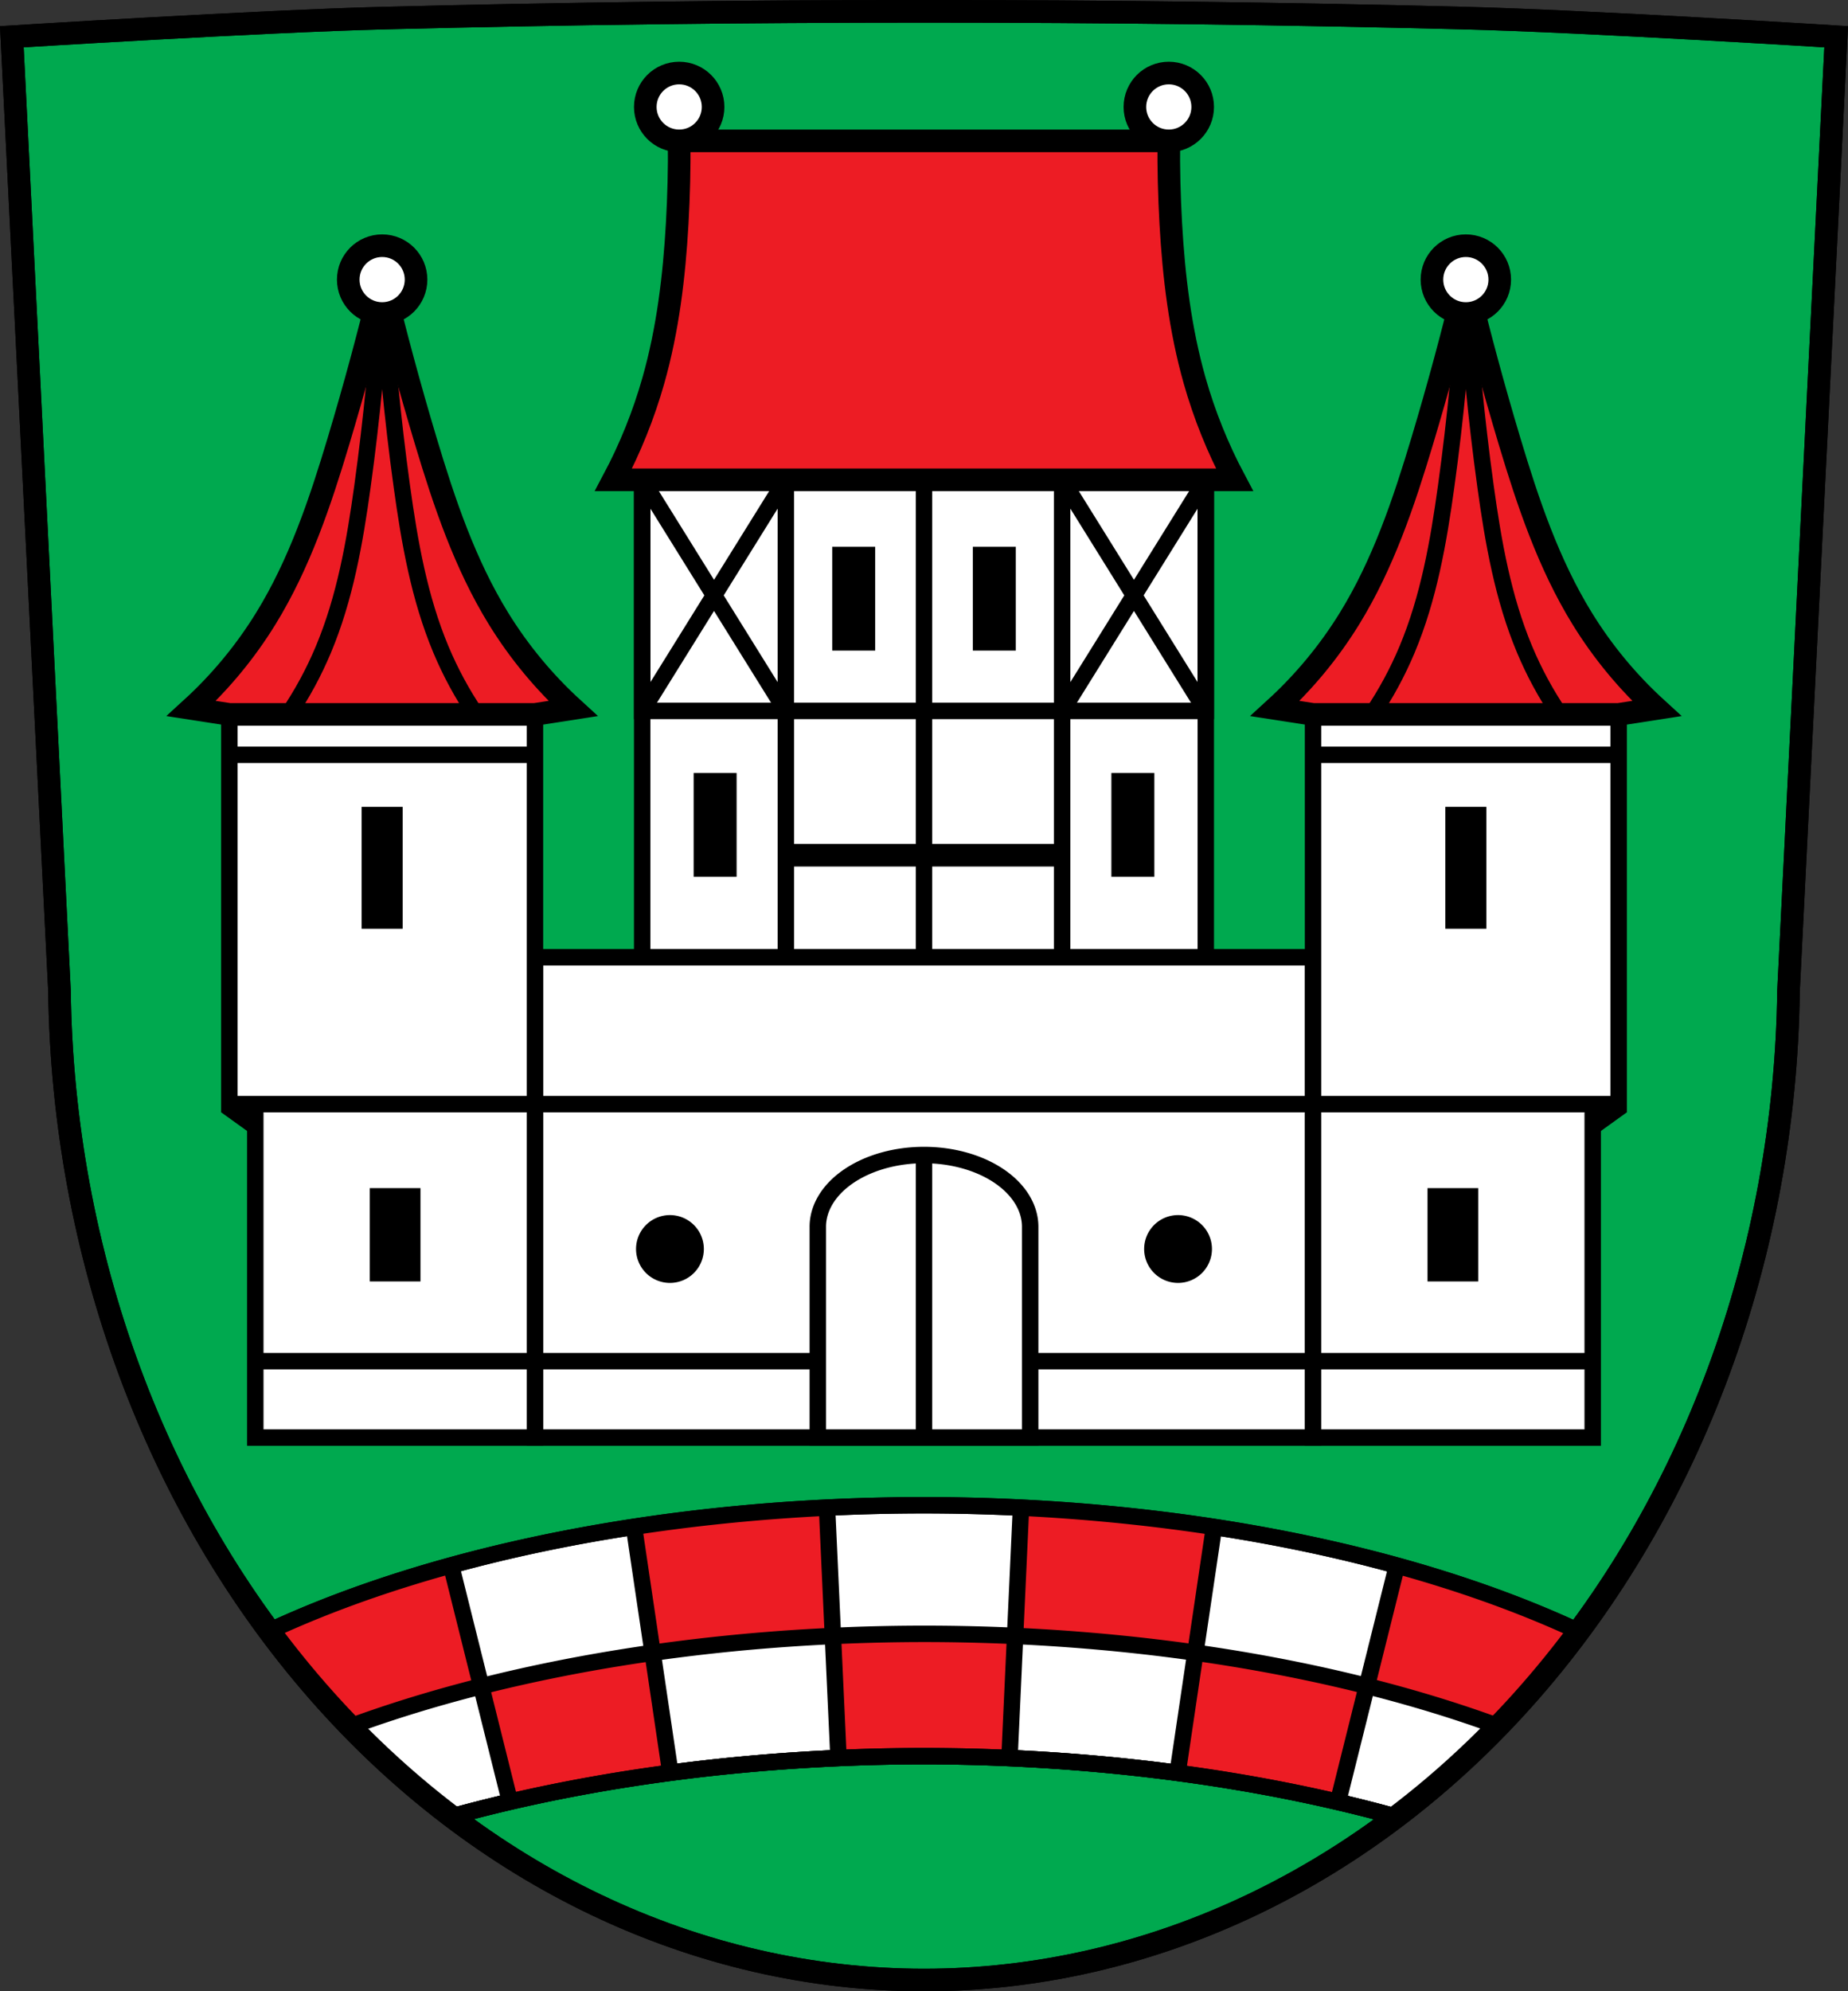 <?xml version="1.0" encoding="UTF-8" standalone="no"?>
<svg
   xmlns:dc="http://purl.org/dc/elements/1.1/"
   xmlns:cc="http://creativecommons.org/ns#"
   xmlns:rdf="http://www.w3.org/1999/02/22-rdf-syntax-ns#"
   xmlns:svg="http://www.w3.org/2000/svg"
   xmlns="http://www.w3.org/2000/svg"
   xmlns:sodipodi="http://sodipodi.sourceforge.net/DTD/sodipodi-0.dtd"
   xmlns:inkscape="http://www.inkscape.org/namespaces/inkscape"
   viewBox="0 0 899.428 968.675"
   version="1.1"
   id="svg1139"
   sodipodi:docname="DEU_Unsleben_COA.svg"
   inkscape:version="0.92.5 (2060ec1f9f, 2020-04-08)"
   width="899.428"
   height="968.675">
  <rect x="0" y="0" width="899.428" height="968.675" fill="#333333" stroke="none"/>
  <defs
     id="defs1143" />
  <sodipodi:namedview
     pagecolor="#ffffff"
     bordercolor="#666666"
     borderopacity="1"
     objecttolerance="10"
     gridtolerance="10"
     guidetolerance="10"
     inkscape:pageopacity="0"
     inkscape:pageshadow="2"
     inkscape:window-width="1920"
     inkscape:window-height="1046"
     id="namedview1141"
     showgrid="false"
     inkscape:zoom="0.81864402"
     inkscape:cx="449.71416"
     inkscape:cy="484.33749"
     inkscape:window-x="-11"
     inkscape:window-y="-11"
     inkscape:window-maximized="1"
     inkscape:current-layer="svg1139"
     fit-margin-top="0"
     fit-margin-left="0"
     fit-margin-right="0"
     fit-margin-bottom="0" />
  <path
     style="fill:#00a94f;fill-rule:evenodd;stroke:#000000;stroke-width:11;fill-opacity:1"
     inkscape:connector-curvature="0"
     id="path981"
     d="m 449.714,5.5 c -87.38,0 -174.75,1.092 -262.09,3.275 -60.676,1.517 -181.86,9.1 -181.86,9.1 l 23.18,463.96 c 1.631,128.16 46.949,250.79 125.62,340.78 78.67,89.991 184.68,140.48 295.15,140.56 110.5,-0.053 216.56,-50.54 295.25,-140.56 78.69,-90.02 123.92,-212.58 125.52,-340.78 l 23.18,-463.96 c 0,0 -121.18,-7.581 -181.86,-9.1 -87.34,-2.183 -174.71,-3.275 -262.09,-3.275 z" />
  <path
     d="m 312.554,233.414 h 274.31 v 253.33 h -274.31 z"
     id="path983"
     inkscape:connector-curvature="0"
     style="fill:#ffffff;stroke:#000000;stroke-width:8" />
  <path
     style="fill:none;stroke:#000000;stroke-width:8"
     inkscape:connector-curvature="0"
     id="path985"
     d="m 312.554,233.414 h 69.922 v 112.41 h -69.922 z" />
  <path
     style="fill:none;fill-rule:evenodd;stroke:#000000;stroke-width:8"
     d="m 312.554,345.824 69.922,-112.41"
     id="path987"
     inkscape:connector-curvature="0" />
  <path
     style="fill:none;fill-rule:evenodd;stroke:#000000;stroke-width:8"
     d="m 312.554,233.414 69.922,112.41"
     id="path989"
     inkscape:connector-curvature="0" />
  <path
     style="fill:none;stroke:#000000;stroke-width:8"
     inkscape:connector-curvature="0"
     id="path993"
     d="m 516.944,233.414 h 69.923 v 112.41 h -69.923 z" />
  <path
     style="fill:none;fill-rule:evenodd;stroke:#000000;stroke-width:8"
     d="m 516.944,345.824 69.922,-112.41"
     id="path995"
     inkscape:connector-curvature="0" />
  <path
     style="fill:none;fill-rule:evenodd;stroke:#000000;stroke-width:8"
     d="m 516.944,233.414 69.922,112.41"
     id="path997"
     inkscape:connector-curvature="0" />
  <path
     style="fill:none;fill-rule:evenodd;stroke:#000000;stroke-width:8"
     d="m 382.484,345.824 h 134.47"
     id="path999"
     inkscape:connector-curvature="0" />
  <path
     style="fill:none;fill-rule:evenodd;stroke:#000000;stroke-width:8"
     d="m 449.714,233.414 v 253.33"
     id="path1001"
     inkscape:connector-curvature="0" />
  <path
     style="stroke:#000000;stroke-width:8"
     d="m 409.044,269.984 v 42.49 h 12.91 v -42.49 z m 68.44,0 v 42.49 h 12.908 v -42.49 z"
     id="path1007"
     inkscape:connector-curvature="0" />
  <path
     style="stroke:#000000;stroke-width:8"
     d="m 341.604,380.024 v 42.49 h 12.908 v -42.49 z m 203.31,0 v 42.49 h 12.908 v -42.49 z"
     id="path1009"
     inkscape:connector-curvature="0" />
  <path
     style="fill:none;fill-rule:evenodd;stroke:#000000;stroke-width:8"
     inkscape:connector-curvature="0"
     id="path1011"
     d="m 382.484,345.824 v 140.38" />
  <path
     style="fill:none;fill-rule:evenodd;stroke:#000000;stroke-width:8"
     inkscape:connector-curvature="0"
     id="path1013"
     d="m 516.944,345.824 v 142" />
  <path
     style="fill:none;fill-rule:evenodd;stroke:#000000;stroke-width:11"
     inkscape:connector-curvature="0"
     id="path1019"
     d="m 382.484,416.014 h 134.47" />
  <path
     style="fill:#ed1c24;fill-rule:evenodd;stroke:#000000;stroke-width:11;fill-opacity:1"
     inkscape:connector-curvature="0"
     id="path1021"
     d="m 330.564,68.524 c 0.112,13.395 -0.21,26.794 -0.967,40.17 -1.459,25.792 -4.558,51.614 -11.615,76.46 -4.746,16.712 -11.27,32.919 -19.428,48.26 h 151.15 151.16 c -8.157,-15.339 -14.683,-31.546 -19.43,-48.26 -7.06,-24.851 -10.154,-50.673 -11.613,-76.46 -0.757,-13.374 -1.08,-26.773 -0.969,-40.17 h -119.14 -119.14 z" />
  <circle
     style="fill:#ffffff;stroke:#000000;stroke-width:11"
     id="circle1025"
     r="16.5"
     cy="52.024"
     cx="330.564" />
  <circle
     style="fill:#ffffff;stroke:#000000;stroke-width:11"
     id="circle1027"
     r="16.5"
     cy="52.024"
     cx="568.854" />
  <path
     d="m 260.364,465.644 h 378.7 v 233.65 h -378.7 z"
     id="path1033"
     inkscape:connector-curvature="0"
     style="fill:#ffffff;stroke:#000000;stroke-width:8" />
  <path
     style="fill:none;fill-rule:evenodd;stroke:#000000;stroke-width:8"
     inkscape:connector-curvature="0"
     id="path1035"
     d="m 260.364,537.094 h 378.7" />
  <path
     style="fill:none;fill-rule:evenodd;stroke:#000000;stroke-width:8"
     inkscape:connector-curvature="0"
     id="path1037"
     d="m 260.364,662.134 h 378.7" />
  <path
     d="m 449.714,561.853 a 51.686,34.942 0 0 0 -51.688,34.943 v 102.5 h 103.37 v -102.5 a 51.686,34.942 0 0 0 -51.686,-34.943 z"
     id="path1041"
     inkscape:connector-curvature="0"
     style="fill:#ffffff;stroke:#000000;stroke-width:8" />
  <path
     d="m 449.714,561.854 v 137.44"
     id="path1043"
     inkscape:connector-curvature="0"
     style="fill:none;fill-rule:evenodd;stroke:#000000;stroke-width:8" />
  <path
     style="stroke:#000000;stroke-width:8"
     d="m 326.063,595.066 a 12.5,12.5 0 0 0 -12.5,12.5 12.5,12.5 0 0 0 12.5,12.5 12.5,12.5 0 0 0 12.5,-12.5 12.5,12.5 0 0 0 -12.5,-12.5 z m 247.301,0 a 12.5,12.5 0 0 0 -12.5,12.5 12.5,12.5 0 0 0 12.5,12.5 12.5,12.5 0 0 0 12.5,-12.5 12.5,12.5 0 0 0 -12.5,-12.5 z"
     id="path1045"
     inkscape:connector-curvature="0" />
  <path
     d="m 124.254,537.094 h 136.11 v 162.2 h -136.11 z"
     id="path1047"
     inkscape:connector-curvature="0"
     style="fill:#ffffff;stroke:#000000;stroke-width:8" />
  <path
     d="m 260.364,662.134 h -135.6"
     id="path1049"
     inkscape:connector-curvature="0"
     style="fill:none;fill-rule:evenodd;stroke:#000000;stroke-width:8" />
  <path
     style="stroke:#000000;stroke-width:8"
     d="m 183.974,581.954 h 16.673 v 37.39 h -16.673 z"
     id="path1051"
     inkscape:connector-curvature="0" />
  <path
     d="m 111.624,347.514 h 148.74 v 189.58 h -148.74 z"
     id="path1053"
     inkscape:connector-curvature="0"
     style="fill:#ffffff;stroke:#000000;stroke-width:8" />
  <path
     d="m 109.934,537.804 14.321,10.296"
     id="path1055"
     inkscape:connector-curvature="0"
     style="fill:none;fill-rule:evenodd;stroke:#000000;stroke-width:8" />
  <path
     style="stroke:#000000;stroke-width:8"
     d="m 179.994,396.484 h 11.993 v 51.3 h -11.993 z"
     id="path1057"
     inkscape:connector-curvature="0" />
  <path
     d="m 111.624,367.164 h 148.74"
     id="path1059"
     inkscape:connector-curvature="0"
     style="fill:none;fill-rule:evenodd;stroke:#000000;stroke-width:8" />
  <path
     d="m 185.994,135.944 c -6.361,26.415 -13.453,52.653 -21.266,78.68 -8.956,29.833 -18.999,59.69 -35.33,86.21 -9.974,16.197 -22.22,30.991 -36.28,43.813 l 18.504,2.869 h 74.37 74.37 l 18.504,-2.869 c -14.05,-12.821 -26.303,-27.615 -36.28,-43.813 -16.333,-26.523 -26.376,-56.38 -35.33,-86.21 -7.812,-26.02 -14.905,-52.26 -21.266,-78.68 z"
     id="path1063"
     inkscape:connector-curvature="0"
     style="fill:#ed1c24;fill-rule:evenodd;stroke:#000000;stroke-width:11;fill-opacity:1" />
  <path
     style="fill:none;fill-rule:evenodd;stroke:#000000;stroke-width:8;stroke-linecap:round"
     inkscape:connector-curvature="0"
     id="path1065"
     d="m 185.994,135.944 c -1.773,33.693 -4.976,67.31 -9.596,100.73 -3.734,27.01 -8.472,54.17 -19.02,79.31 -4.63,11.04 -10.357,21.617 -17.07,31.53" />
  <path
     style="fill:none;fill-rule:evenodd;stroke:#000000;stroke-width:8;stroke-linecap:round"
     inkscape:connector-curvature="0"
     id="path1067"
     d="m 185.994,135.944 c 1.773,33.693 4.976,67.31 9.596,100.73 3.734,27.01 8.472,54.17 19.02,79.31 4.63,11.04 10.357,21.617 17.07,31.53" />
  <circle
     style="fill:#ffffff;stroke:#000000;stroke-width:11;stroke-linecap:round"
     id="circle1073"
     r="16.5"
     cy="136.014"
     cx="185.994" />
  <path
     style="fill:#ffffff;stroke:#000000;stroke-width:8"
     inkscape:connector-curvature="0"
     id="path1075"
     d="m 775.174,537.096 h -136.11 v 162.2 h 136.11 z" />
  <path
     style="fill:none;fill-rule:evenodd;stroke:#000000;stroke-width:8"
     inkscape:connector-curvature="0"
     id="path1077"
     d="m 639.062,662.136 h 135.6" />
  <path
     style="stroke:#000000;stroke-width:8"
     inkscape:connector-curvature="0"
     id="path1079"
     d="m 715.453,581.956 h -16.673 v 37.39 h 16.673 z" />
  <path
     style="fill:#ffffff;stroke:#000000;stroke-width:8"
     inkscape:connector-curvature="0"
     id="path1081"
     d="m 787.804,347.516 h -148.74 v 189.58 h 148.74 z" />
  <path
     style="fill:none;fill-rule:evenodd;stroke:#000000;stroke-width:8"
     inkscape:connector-curvature="0"
     id="path1083"
     d="m 789.494,537.806 -14.321,10.296" />
  <path
     style="stroke:#000000;stroke-width:8"
     inkscape:connector-curvature="0"
     id="path1085"
     d="m 719.428,396.476 h -11.993 v 51.3 h 11.993 z" />
  <path
     style="fill:none;fill-rule:evenodd;stroke:#000000;stroke-width:8"
     inkscape:connector-curvature="0"
     id="path1087"
     d="m 787.804,367.166 h -148.74" />
  <path
     style="fill:#ed1c24;fill-rule:evenodd;stroke:#000000;stroke-width:11;fill-opacity:1"
     inkscape:connector-curvature="0"
     id="path1091"
     d="m 713.433,135.946 c 6.361,26.415 13.453,52.653 21.266,78.68 8.956,29.833 18.999,59.69 35.33,86.21 9.974,16.197 22.22,30.991 36.28,43.813 l -18.504,2.869 h -74.37 -74.37 l -18.504,-2.869 c 14.05,-12.821 26.303,-27.615 36.28,-43.813 16.333,-26.523 26.376,-56.38 35.33,-86.21 7.812,-26.02 14.905,-52.26 21.266,-78.68" />
  <path
     style="fill:none;fill-rule:evenodd;stroke:#000000;stroke-width:8;stroke-linecap:round"
     d="m 713.432,135.946 c 1.773,33.693 4.976,67.31 9.596,100.73 3.734,27.01 8.472,54.17 19.02,79.31 4.63,11.04 10.357,21.617 17.07,31.53"
     id="path1093"
     inkscape:connector-curvature="0" />
  <path
     style="fill:none;fill-rule:evenodd;stroke:#000000;stroke-width:8;stroke-linecap:round"
     d="m 713.432,135.946 c -1.773,33.693 -4.976,67.31 -9.596,100.73 -3.734,27.01 -8.472,54.17 -19.02,79.31 -4.63,11.04 -10.357,21.617 -17.07,31.53"
     id="path1095"
     inkscape:connector-curvature="0" />
  <circle
     r="16.5"
     cy="136.016"
     cx="-713.432"
     id="circle1101"
     style="fill:#ffffff;stroke:#000000;stroke-width:11;stroke-linecap:round"
     transform="scale(-1,1)" />
  <path
     d="m 449.712,732.217 a 447.65,205.131 0 0 0 -318.684,61.174 c 7.475,10.073 15.315,19.833 23.535,29.223 20.08,22.98 41.96,43.38 65.23,61.03 a 447.65,205.131 0 0 1 229.919,-29.386 447.65,205.131 0 0 1 229.828,29.521 C 702.883,866.104 724.823,845.654 744.963,822.614 c 8.17,-9.35 15.98,-19.06 23.42,-29.08 A 447.65,205.131 0 0 0 449.712,732.217 Z"
     id="path1105"
     inkscape:connector-curvature="0"
     style="fill:#ffffff;stroke:#000000;stroke-width:8;stroke-linecap:round" />
  <path
     d="m 402.503,733.314 c -16.467,0.813 -32.913,2.063 -49.31,3.746 -14.92,1.531 -29.803,3.423 -44.633,5.67 l 8.977,60.59 c 14.752,-1.569 29.511,-3.067 44.28,-4.494 14.501,-1.402 29.01,-2.735 43.521,-4 l -2.828,-61.51 z m 2.828,61.51 2.828,61.51 41.557,-2.078 41.559,2.078 2.828,-61.51 c -14.795,-0.037 -29.59,-0.057 -44.38,-0.057 -14.796,0 -29.591,0.019 -44.39,0.057 z m 88.77,0 c 15.302,1.292 30.596,2.683 45.881,4.17 13.981,1.36 27.954,2.801 41.918,4.324 l 8.979,-60.59 c -15.303,-2.297 -30.662,-4.225 -46.06,-5.781 -15.93,-1.61 -31.9,-2.822 -47.891,-3.635 l -2.828,61.51 z m 87.8,8.494 -8.977,60.59 47.03,6.05 31.31,6.367 14.223,-57.02 c -15.255,-3.207 -30.543,-6.26 -45.859,-9.16 -12.554,-2.377 -25.13,-4.651 -37.719,-6.822 z m 83.58,15.982 c 5.406,1.798 10.832,3.536 16.277,5.213 11.294,3.477 22.671,6.693 33.887,10.416 4.554,1.512 9.08,3.106 13.576,4.783 l 21.85,-24.23 17.316,-21.949 -18.557,-8.166 -44.959,-16.395 -25.17,-6.691 -14.221,57.02 z m -347.95,-15.982 c -10.507,1.794 -20.992,3.716 -31.451,5.768 -10.09,1.979 -20.16,4.079 -30.25,6.07 -7.282,1.438 -14.575,2.818 -21.879,4.145 l 11.807,47.34 2.414,9.68 c 12.22,-2.771 24.501,-5.274 36.83,-7.508 8.308,-1.505 16.639,-2.887 24.988,-4.146 l 16.514,-0.76 -4.699,-31.715 -4.277,-28.875 z m -83.58,15.982 -14.223,-57.02 -24.21,6.281 c -8.154,2.572 -16.251,5.324 -24.283,8.254 -8.275,3.02 -16.482,6.225 -24.596,9.652 -5.245,2.215 -10.453,4.522 -15.617,6.92 l 11.303,14.637 28.09,31.814 c 4.549,-1.695 9.129,-3.312 13.734,-4.848 9.68,-3.228 19.474,-6.101 29.22,-9.111 6.879,-2.124 13.736,-4.317 20.57,-6.578 z"
     id="path1107"
     inkscape:connector-curvature="0"
     style="fill:#ed1c24;fill-rule:evenodd;stroke:#000000;fill-opacity:1" />
  <path
     d="M 449.714,794.772 A 447.65,205.131 0 0 0 170.423,839.842 C 186.013,855.924 202.543,870.564 219.843,883.674 A 447.65,205.131 0 0 1 449.712,854.258 447.65,205.131 0 0 1 679.56,883.764 C 696.943,870.594 713.553,855.884 729.213,839.714 A 447.65,205.131 0 0 0 449.714,794.772 Z"
     id="path1109"
     inkscape:connector-curvature="0"
     style="fill:none;stroke:#000000;stroke-width:8;stroke-linecap:round" />
  <path
     style="fill:none;fill-rule:evenodd;stroke:#000000;stroke-width:8"
     d="m 402.504,733.314 5.656,123.02"
     id="path1113"
     inkscape:connector-curvature="0" />
  <path
     style="fill:none;fill-rule:evenodd;stroke:#000000;stroke-width:8"
     d="m 308.554,742.734 17.954,121.18"
     id="path1115"
     inkscape:connector-curvature="0" />
  <path
     style="fill:none;fill-rule:evenodd;stroke:#000000;stroke-width:8"
     d="m 219.734,762.284 28.444,114.04"
     id="path1117"
     inkscape:connector-curvature="0" />
  <path
     style="fill:none;fill-rule:evenodd;stroke:#000000;stroke-width:11"
     inkscape:connector-curvature="0"
     id="path1121"
     d="m 449.714,5.5 c -87.38,0 -174.75,1.092 -262.09,3.275 -60.676,1.517 -181.86,9.1 -181.86,9.1 l 23.18,463.96 c 1.631,128.16 46.949,250.79 125.62,340.78 78.67,89.991 184.68,140.48 295.15,140.56 110.5,-0.053 216.56,-50.54 295.25,-140.56 78.69,-90.02 123.92,-212.58 125.52,-340.78 l 23.18,-463.96 c 0,0 -121.18,-7.581 -181.86,-9.1 -87.34,-2.183 -174.71,-3.275 -262.09,-3.275 z" />
  <path
     style="fill:none;fill-rule:evenodd;stroke:#000000;stroke-width:8"
     d="m 679.694,762.284 -28.444,114.04"
     id="path1123"
     inkscape:connector-curvature="0" />
  <path
     style="fill:none;fill-rule:evenodd;stroke:#000000;stroke-width:8"
     d="m 590.874,742.734 -17.954,121.18"
     id="path1125"
     inkscape:connector-curvature="0" />
  <path
     style="fill:none;fill-rule:evenodd;stroke:#000000;stroke-width:8"
     d="m 496.924,733.314 -5.656,123.02"
     id="path1127"
     inkscape:connector-curvature="0" />
  <path
     d="m 449.712,732.213 a 447.65,205.131 0 0 0 -318.684,61.174 c 7.474,10.08 15.318,19.831 23.531,29.23 20.09,22.98 41.963,43.38 65.24,61.02 a 447.65,205.131 0 0 1 229.916,-29.383 447.65,205.131 0 0 1 229.828,29.521 c 23.342,-17.678 45.28,-38.12 65.42,-61.16 8.174,-9.351 15.981,-19.06 23.422,-29.08 a 447.65,205.131 0 0 0 -318.674,-61.322"
     id="path1133"
     inkscape:connector-curvature="0"
     style="fill:none;stroke:#000000;stroke-width:8;stroke-linecap:round" />
</svg>
